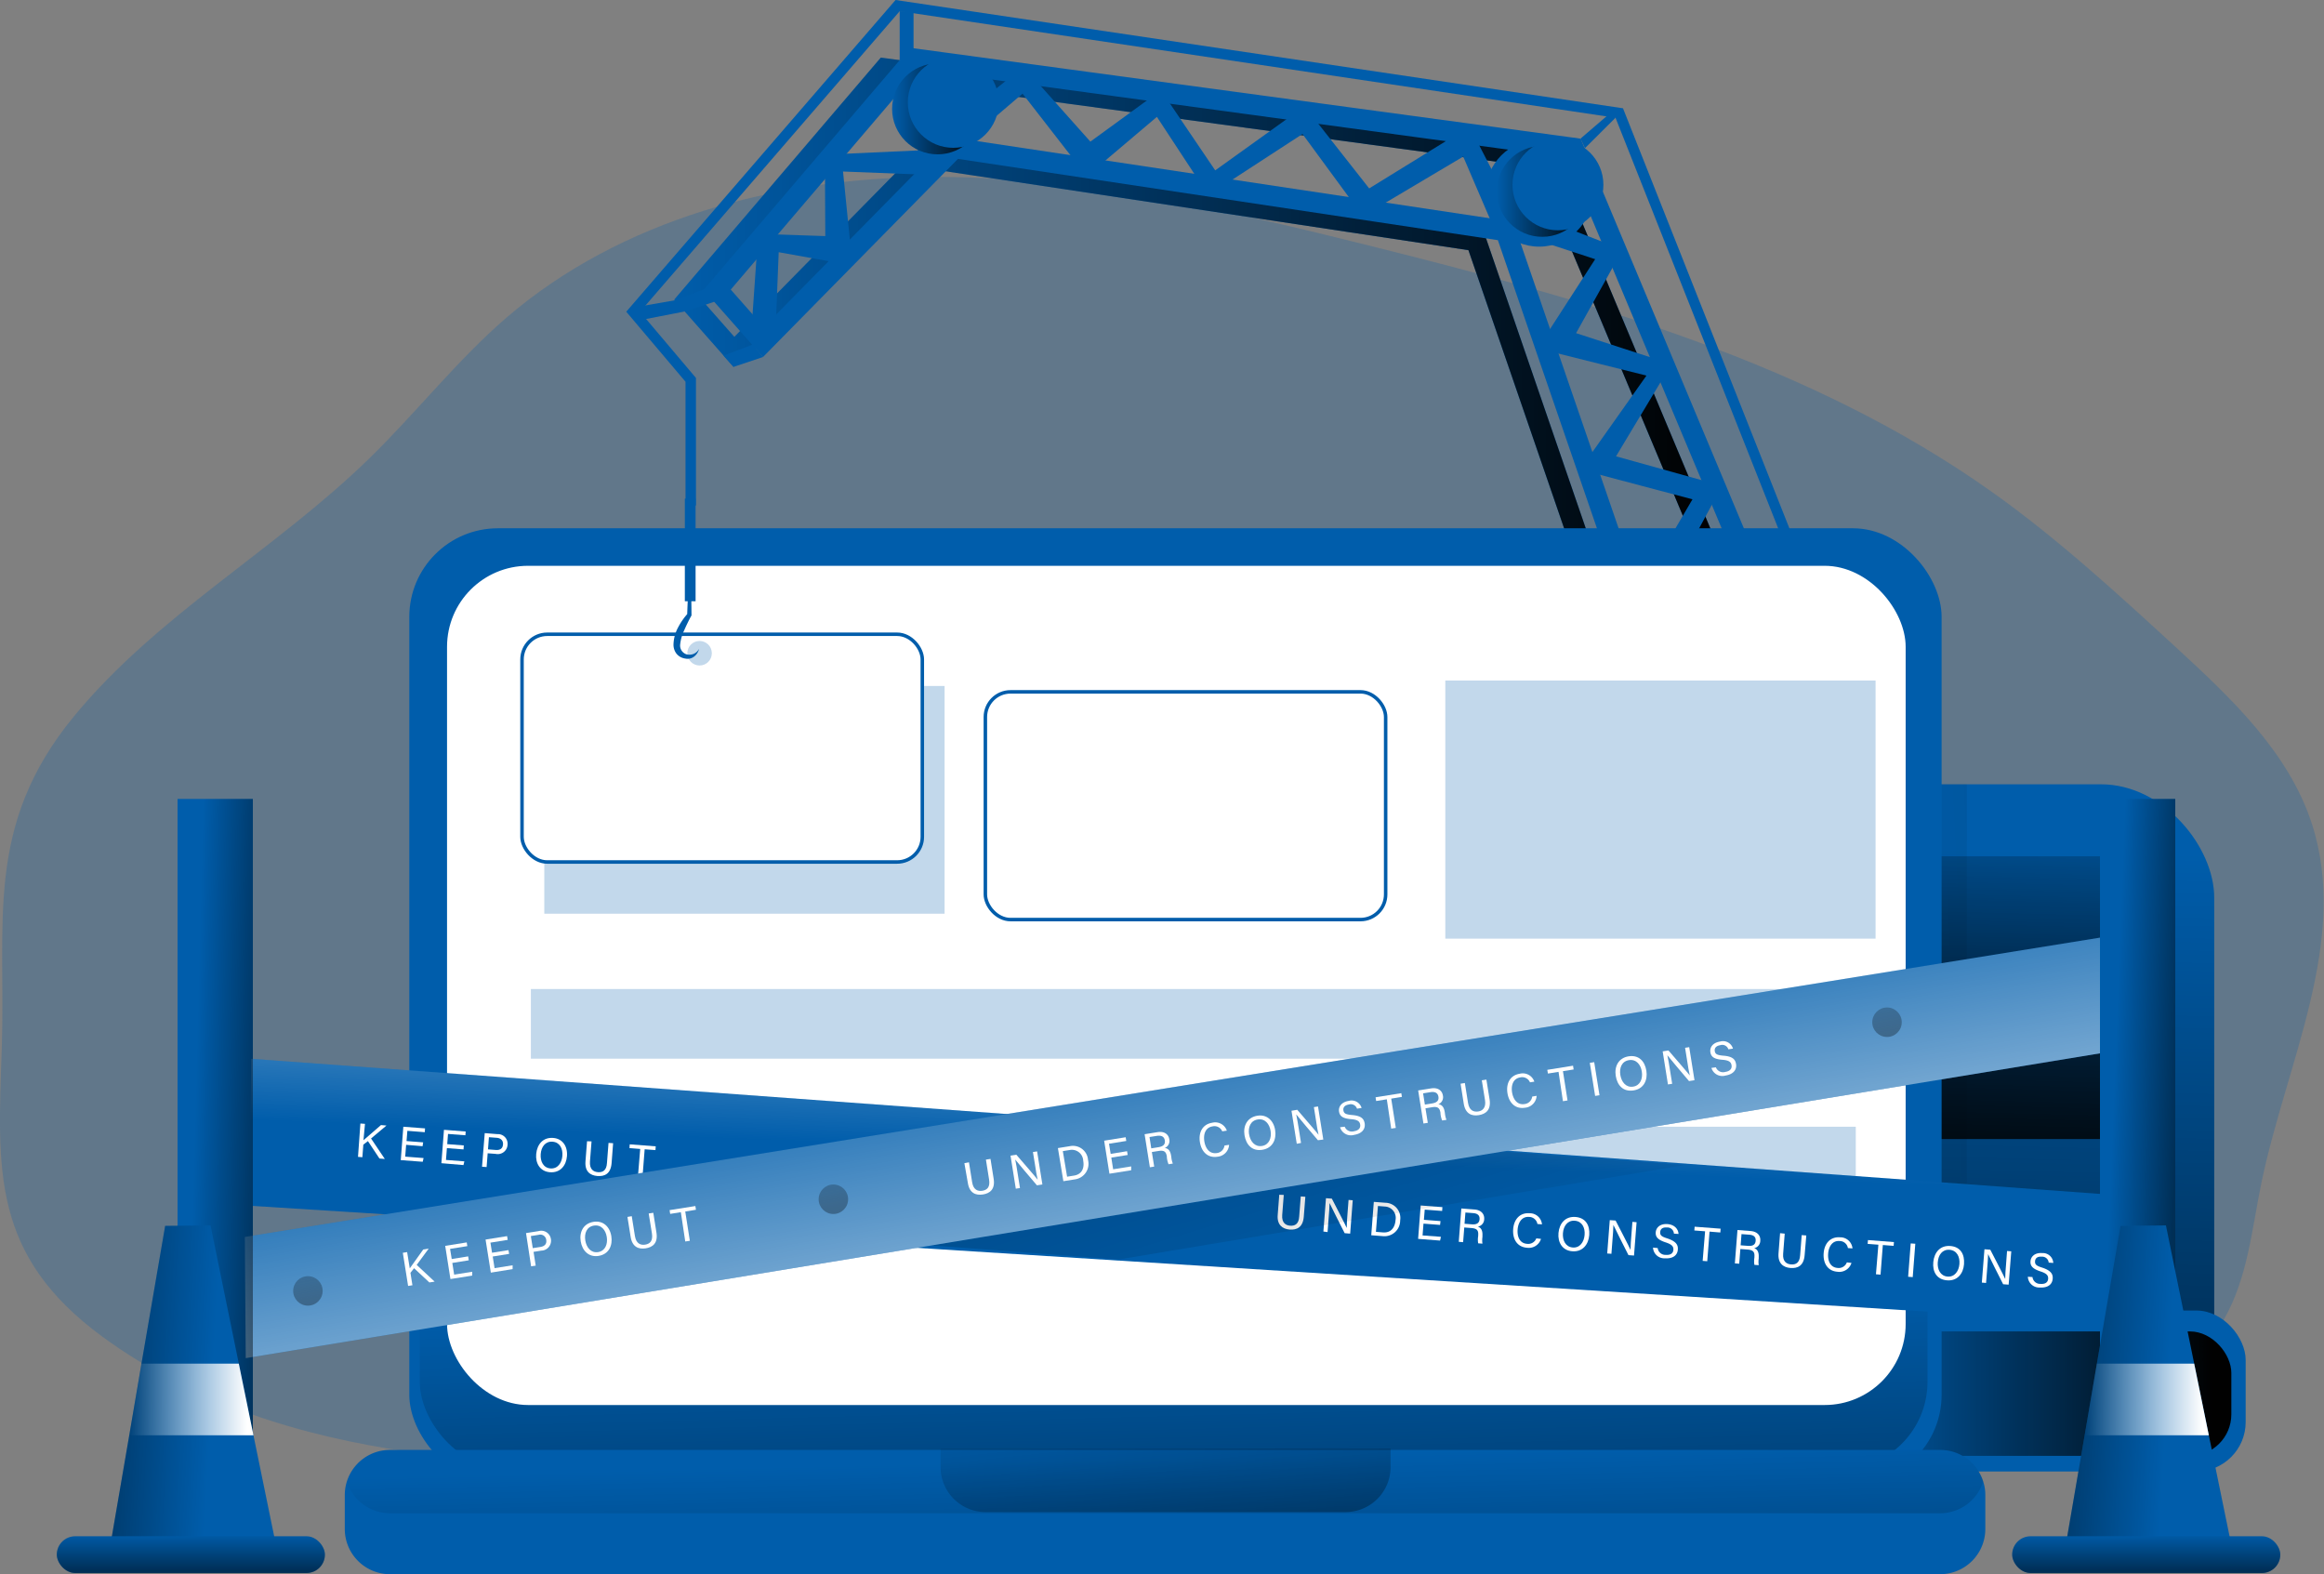 <svg xmlns:xlink="http://www.w3.org/1999/xlink" id="Layer_1" data-name="Layer 1" xmlns="http://www.w3.org/2000/svg"
     viewBox="0 0 506.14 342.8">
  <rect x="0" y="0" width="506.14" height="342.8" fill="#808080" stroke="none"/>
  <defs>
    <linearGradient id="linear-gradient" x1="429.84" y1="184.88" x2="423.85" y2="423.47" gradientUnits="userSpaceOnUse">
      <stop offset="0" stop-color="#010101" stop-opacity="0"/>
      <stop offset="0.95" stop-color="#010101"/>
    </linearGradient>
    <linearGradient id="linear-gradient-2" x1="393.23" y1="228.16" x2="574.1" y2="218.76"
                    xlink:href="#linear-gradient"/>
    <linearGradient id="linear-gradient-3" x1="401.85" y1="303.48" x2="485.96" y2="303.48"
                    xlink:href="#linear-gradient"/>
    <linearGradient id="linear-gradient-4" x1="438.45" y1="167.14" x2="435.9" y2="268.9" xlink:href="#linear-gradient"/>
    <linearGradient id="linear-gradient-5" x1="150.8" y1="118.37" x2="387.25" y2="118.37"
                    xlink:href="#linear-gradient"/>
    <linearGradient id="linear-gradient-6" x1="257.28" y1="281.92" x2="261.25" y2="437.49"
                    xlink:href="#linear-gradient"/>
    <linearGradient id="linear-gradient-7" x1="257.59" y1="359.34" x2="260.16" y2="473.07"
                    xlink:href="#linear-gradient"/>
    <linearGradient id="linear-gradient-8" x1="252.33" y1="303.26" x2="263.45" y2="408.87"
                    xlink:href="#linear-gradient"/>
    <linearGradient id="linear-gradient-9" x1="259.21" y1="251.82" x2="262.63" y2="163.74"
                    gradientUnits="userSpaceOnUse">
      <stop offset="0" stop-color="#fff" stop-opacity="0"/>
      <stop offset="0.95" stop-color="#fff"/>
    </linearGradient>
    <linearGradient id="linear-gradient-10" x1="270.73" y1="297.71" x2="178.37" y2="-6.72"
                    xlink:href="#linear-gradient"/>
    <linearGradient id="linear-gradient-11" x1="248.65" y1="210.45" x2="270.31" y2="335.87"
                    xlink:href="#linear-gradient-9"/>
    <linearGradient id="linear-gradient-12" x1="42.12" y1="256.5" x2="75.47" y2="257.35" xlink:href="#linear-gradient"/>
    <linearGradient id="linear-gradient-13" x1="459.65" y1="256.39" x2="489.3" y2="257.53"
                    xlink:href="#linear-gradient"/>
    <linearGradient id="linear-gradient-14" x1="472.12" y1="301.92" x2="409.69" y2="298.5"
                    xlink:href="#linear-gradient"/>
    <linearGradient id="linear-gradient-15" x1="467.43" y1="333.84" x2="467.43" y2="351.23"
                    xlink:href="#linear-gradient"/>
    <linearGradient id="linear-gradient-16" x1="454.01" y1="304.75" x2="481.07" y2="304.75"
                    xlink:href="#linear-gradient-9"/>
    <linearGradient id="linear-gradient-17" x1="46.26" y1="301.92" x2="-16.17" y2="298.5"
                    xlink:href="#linear-gradient"/>
    <linearGradient id="linear-gradient-18" x1="41.57" y1="333.84" x2="41.57" y2="351.23"
                    xlink:href="#linear-gradient"/>
    <linearGradient id="linear-gradient-19" x1="28.15" y1="304.75" x2="55.2" y2="304.75"
                    xlink:href="#linear-gradient-9"/>
    <linearGradient id="linear-gradient-20" x1="194.29" y1="23.71" x2="214.09" y2="23.71"
                    xlink:href="#linear-gradient"/>
    <linearGradient id="linear-gradient-21" x1="325.98" y1="41.67" x2="345.78" y2="41.67"
                    xlink:href="#linear-gradient"/>
    <linearGradient id="linear-gradient-22" x1="177.77" y1="240.27" x2="192.31" y2="321.51"
                    xlink:href="#linear-gradient"/>
    <linearGradient id="linear-gradient-23" x1="407.23" y1="201.72" x2="421.77" y2="282.96"
                    xlink:href="#linear-gradient"/>
    <linearGradient id="linear-gradient-24" x1="63.32" y1="260.22" x2="77.86" y2="341.46"
                    xlink:href="#linear-gradient"/>
  </defs>
  <path
    d="M20.06,197.71c18.08-22,43.87-36.24,64.28-56.13,10.28-10,19.16-21.43,30-30.77,24.91-21.38,58.68-30.24,91.5-30.57s65.18,7.15,97,15.11c47.27,11.82,95.36,25.31,135.07,53.56,14.2,10.1,27.07,21.92,39.9,33.7,12.08,11.1,24.64,22.93,29.68,38.54,8.2,25.38-5.59,52-11,78.08-2.08,10.08-3,20.69-8.09,29.64-12,21.05-40.48,24.14-64.68,24.78l-255.45,6.73c-49.1,1.3-102.23,1.41-141.92-27.54C2,315,3.47,296.45,4.35,270.24,5.29,242.38.45,221.58,20.06,197.71Z"
    transform="translate(-3.97 -41.7)" fill="#005dab" opacity="0.24" style="isolation:isolate"/>
  <rect x="374.48" y="170.79" width="107.75" height="146.23" rx="24.67" fill="#005dab"/>
  <rect x="374.48" y="170.79" width="107.75" height="146.23" rx="24.67" fill="url(#linear-gradient)"/>
  <rect x="410.4" y="170.79" width="17.96" height="112.02" opacity="0.28" fill="url(#linear-gradient-2)"/>
  <rect x="396.72" y="285.38" width="92.36" height="35.06" rx="10.77" fill="#005dab"/>
  <rect x="401.85" y="289.93" width="84.11" height="27.1" rx="9.04" fill="url(#linear-gradient-3)"/>
  <rect x="408.69" y="186.47" width="57.01" height="61.57" fill="url(#linear-gradient-4)"/>
  <path
    d="M387.25,182.49l-34.59-2.36L323.78,96.18,206.19,78.44l-42.47,43.15L150.8,106.94l45-52.7L341.76,74Zm-31.34-6.6,24.44,1.66L338.64,78.1,197.58,59,156.7,106.9l7.2,8.15,40.7-41.36L327.12,92.17Z"
    transform="translate(-3.97 -41.7)" fill="#005dab"/>
  <path
    d="M387.25,182.49l-34.59-2.36L323.78,96.18,206.19,78.44l-42.47,43.15L150.8,106.94l45-52.7L341.76,74Zm-31.34-6.6,24.44,1.66L338.64,78.1,197.58,59,156.7,106.9l7.2,8.15,40.7-41.36L327.12,92.17Z"
    transform="translate(-3.97 -41.7)" fill="url(#linear-gradient-5)"/>
  <polygon
    points="389.39 120.41 351.84 25.64 195.94 2.44 139.39 67.9 151.57 82.3 151.57 110.08 149.3 110.08 149.3 83.13 136.39 67.88 195.04 0 353.47 23.58 391.5 119.57 389.39 120.41"
    fill="#005dab"/>
  <path
    d="M393.66,180.36,359.07,178,330.19,94,212.6,76.3l-42.46,43.15-12.93-14.64,45-52.7,146,19.78Zm-31.33-6.61,24.43,1.67L345.06,76,204,56.85l-40.88,47.91,7.2,8.16L211,71.56,333.53,90Z"
    transform="translate(-3.97 -41.7)" fill="#005dab"/>
  <polygon
    points="359 135.5 354.47 132.85 368.6 108.73 344.12 102.24 358.58 81.79 334.86 75.86 347.41 56.44 325.12 49.13 318.67 34.1 296.81 47.08 283.67 29.18 263.17 42.52 251.96 25.45 236.69 38.38 222.7 20.39 202.01 38.07 183.6 37.35 185.65 57.8 169.59 54.92 168.92 71.91 163.67 71.7 165.12 50.93 179.74 51.41 179.65 33.68 200.16 32.75 222.91 14.52 237.47 30.84 252.84 19.65 264.66 37.1 284.12 23.14 298.19 41.03 320.04 27.56 329 44.89 353.39 54.35 343.25 72.55 364.01 79.29 351.95 99.37 375.05 105.8 359 135.5"
    fill="#005dab"/>
  <rect x="89.14" y="115.04" width="333.72" height="207.98" rx="19.29" fill="#005dab"/>
  <rect x="91.42" y="112.76" width="328.37" height="207.22" rx="19.1" fill="url(#linear-gradient-6)"/>
  <rect x="97.36" y="123.21" width="317.67" height="182.75" rx="17.64" fill="#fff"/>
  <rect x="118.54" y="149.38" width="87.18" height="49.59" fill="#005dab" opacity="0.24" style="isolation:isolate"/>
  <path
    d="M436.35,367.28v7.35a9.85,9.85,0,0,1-9.87,9.87H88.93a9.85,9.85,0,0,1-9.87-9.87v-7.35a9.67,9.67,0,0,1,.45-2.95v0a9.83,9.83,0,0,1,9.42-6.89H426.48a9.81,9.81,0,0,1,9.41,6.89v0A9.38,9.38,0,0,1,436.35,367.28Z"
    transform="translate(-3.97 -41.7)" fill="#005dab"/>
  <path
    d="M435.89,364.3v0a9.85,9.85,0,0,1-9.41,6.93H88.93a9.86,9.86,0,0,1-9.42-6.93v0a9.83,9.83,0,0,1,9.42-6.89H426.48A9.81,9.81,0,0,1,435.89,364.3Z"
    transform="translate(-3.97 -41.7)" fill="url(#linear-gradient-7)"/>
  <path
    d="M204.85,315.47h98a0,0,0,0,1,0,0v4a9.8,9.8,0,0,1-9.8,9.8H214.65a9.8,9.8,0,0,1-9.8-9.8v-4A0,0,0,0,1,204.85,315.47Z"
    fill="url(#linear-gradient-8)"/>
  <rect x="38.67" y="173.98" width="16.4" height="165.27" fill="#005dab"/>
  <rect x="113.69" y="138.12" width="87.18" height="49.59" rx="5.48" fill="#fff" stroke="#005dab" stroke-miterlimit="10"
        stroke-width="0.76"/>
  <rect x="214.6" y="150.66" width="87.18" height="49.59" rx="5.48" fill="#fff" stroke="#005dab" stroke-miterlimit="10"
        stroke-width="0.76"/>
  <rect x="314.77" y="148.19" width="93.71" height="56.21" fill="#005dab" opacity="0.24" style="isolation:isolate"/>
  <rect x="115.62" y="215.37" width="288.55" height="15.17" fill="#005dab" opacity="0.24" style="isolation:isolate"/>
  <rect x="115.62" y="245.36" width="288.55" height="15.17" fill="#005dab" opacity="0.24" style="isolation:isolate"/>
  <polygon points="54.72 230.57 463.1 260.41 463.1 288.36 54.32 262.56 54.72 230.57" fill="#005dab"/>
  <polygon points="54.72 230.57 463.1 260.41 463.1 288.36 54.32 262.56 54.72 230.57" fill="url(#linear-gradient-9)"/>
  <path
    d="M82.46,286.36l1,.07L83.13,290c.59-.52,2.58-2.21,3.81-3.3l1.2.1-3.36,2.82,3,4.46-1.17-.1-2.51-3.79-1,.77-.21,2.74-.95-.08Z"
    transform="translate(-3.97 -41.7)" fill="#fff"/>
  <path d="M96,291.3,92.42,291l-.2,2.57,4,.31-.19.81-4.78-.36.56-7.27,4.73.36-.06.83-3.79-.3-.18,2.23,3.62.28Z"
        transform="translate(-3.97 -41.7)" fill="#fff"/>
  <path d="M104.92,292l-3.62-.28-.2,2.57,4,.31-.19.81L100.1,295l.56-7.27,4.73.37-.06.82-3.79-.29-.17,2.22,3.61.28Z"
        transform="translate(-3.97 -41.7)" fill="#fff"/>
  <path
    d="M109.54,288.45l2.76.22a2.1,2.1,0,0,1,2.21,2.3,2.14,2.14,0,0,1-2.6,2l-1.73-.13-.23,3-1-.07Zm.71,3.54,1.68.13c1,.08,1.53-.36,1.59-1.21s-.5-1.37-1.36-1.44l-1.71-.13Z"
    transform="translate(-3.97 -41.7)" fill="#fff"/>
  <path
    d="M127.45,293.45c-.15,2-1.41,3.69-3.7,3.52-2.14-.17-3.2-1.91-3-4s1.5-3.65,3.71-3.47C126.46,289.65,127.62,291.29,127.45,293.45Zm-5.72-.43c-.12,1.56.56,3,2.13,3.12s2.47-1.2,2.59-2.75-.54-2.95-2.14-3.07S121.85,291.47,121.73,293Z"
    transform="translate(-3.97 -41.7)" fill="#fff"/>
  <path
    d="M132.8,290.25l-.34,4.37c-.13,1.72.78,2.26,1.7,2.33,1.09.09,1.9-.36,2-2l.34-4.37,1,.07-.33,4.33c-.19,2.36-1.54,2.93-3.09,2.81s-2.77-.95-2.6-3.18l.34-4.39Z"
    transform="translate(-3.97 -41.7)" fill="#fff"/>
  <path d="M143.4,291.9l-2.34-.19.06-.82,5.66.44-.06.82-2.35-.18-.5,6.44-1-.07Z" transform="translate(-3.97 -41.7)"
        fill="#fff"/>
  <path
    d="M283.56,301.91l-.34,4.37c-.13,1.71.77,2.25,1.7,2.33,1.09.08,1.9-.36,2-2l.34-4.37,1,.07-.34,4.32c-.18,2.36-1.54,2.94-3.08,2.82s-2.78-1-2.6-3.18l.34-4.4Z"
    transform="translate(-3.97 -41.7)" fill="#fff"/>
  <path
    d="M292.19,309.88l.56-7.26,1.28.1c.91,1.78,2.9,5.57,3.24,6.38h0c0-.93.09-2.08.18-3.26l.22-2.84.91.07-.56,7.27-1.2-.1c-.84-1.65-2.9-5.72-3.29-6.56h0c0,.83-.1,2.06-.21,3.38L293.1,310Z"
    transform="translate(-3.97 -41.7)" fill="#fff"/>
  <path
    d="M303.17,303.42l2.59.2a3.31,3.31,0,0,1,3.15,3.83,3.42,3.42,0,0,1-3.74,3.44l-2.56-.2Zm.46,6.53,1.53.12c1.71.13,2.61-1,2.74-2.68a2.47,2.47,0,0,0-2.31-2.95l-1.52-.12Z"
    transform="translate(-3.97 -41.7)" fill="#fff"/>
  <path d="M317.6,308.44l-3.61-.28-.2,2.57,4,.3-.19.82-4.78-.37.56-7.27,4.73.36-.06.83-3.79-.29-.18,2.22,3.62.28Z"
        transform="translate(-3.97 -41.7)" fill="#fff"/>
  <path
    d="M322.87,309l-.25,3.2-.95-.08.56-7.26,2.84.22c1.5.11,2.22,1,2.14,2.12a1.66,1.66,0,0,1-1.38,1.61c.59.2,1.06.69,1,1.94l0,.32a5,5,0,0,0,0,1.45l-.93-.07a4.72,4.72,0,0,1,0-1.58v-.15c.08-1-.18-1.5-1.48-1.6Zm.06-.81,1.58.12c1.11.09,1.63-.3,1.69-1.11s-.41-1.25-1.39-1.33l-1.69-.13Z"
    transform="translate(-3.97 -41.7)" fill="#fff"/>
  <path
    d="M339.58,311.48a2.77,2.77,0,0,1-3.06,1.93c-2.17-.17-3.14-1.91-3-4s1.38-3.68,3.59-3.51a2.67,2.67,0,0,1,2.69,2.42l-1-.08a1.85,1.85,0,0,0-1.83-1.54c-1.61-.12-2.37,1.29-2.48,2.75s.39,3,2.07,3.11a1.88,1.88,0,0,0,2-1.19Z"
    transform="translate(-3.97 -41.7)" fill="#fff"/>
  <path
    d="M350.09,310.66c-.16,2-1.41,3.7-3.7,3.52-2.14-.16-3.2-1.91-3-4s1.5-3.64,3.7-3.47S350.25,308.5,350.09,310.66Zm-5.73-.43c-.12,1.57.57,3,2.13,3.13s2.47-1.21,2.59-2.76-.54-2.94-2.13-3.07S344.48,308.69,344.36,310.23Z"
    transform="translate(-3.97 -41.7)" fill="#fff"/>
  <path
    d="M354,314.66l.56-7.26,1.27.09c.92,1.79,2.9,5.57,3.25,6.39h0c0-.94.1-2.09.19-3.27l.22-2.83.91.07-.56,7.26-1.21-.09c-.84-1.65-2.89-5.72-3.28-6.57h0c0,.83-.11,2.06-.21,3.38l-.22,2.9Z"
    transform="translate(-3.97 -41.7)" fill="#fff"/>
  <path
    d="M365,313.48a1.66,1.66,0,0,0,1.74,1.48c1.13.09,1.62-.4,1.67-1.09s-.26-1.17-1.69-1.63c-1.68-.55-2.23-1.18-2.15-2.2s.95-1.9,2.56-1.78,2.37,1.19,2.4,2.15l-1-.07A1.42,1.42,0,0,0,367,309c-.89-.07-1.41.29-1.46,1s.33,1,1.58,1.39c2,.67,2.34,1.5,2.26,2.44-.09,1.17-1,2-2.8,1.88a2.45,2.45,0,0,1-2.6-2.33Z"
    transform="translate(-3.97 -41.7)" fill="#fff"/>
  <path d="M375.32,309.83l-2.34-.18.06-.82,5.66.43-.06.83-2.35-.19-.5,6.45-1-.08Z" transform="translate(-3.97 -41.7)"
        fill="#fff"/>
  <path
    d="M383,313.69l-.25,3.2-.95-.07.57-7.27,2.84.22c1.49.11,2.22,1,2.13,2.12A1.65,1.65,0,0,1,386,313.5c.58.2,1.06.69,1,1.95l0,.31a5,5,0,0,0,0,1.45l-.94-.07a4.79,4.79,0,0,1,0-1.58v-.14c.08-1-.18-1.51-1.49-1.61Zm.06-.81,1.58.12c1.12.09,1.63-.29,1.69-1.11s-.41-1.25-1.39-1.32l-1.69-.13Z"
    transform="translate(-3.97 -41.7)" fill="#fff"/>
  <path
    d="M392.66,310.34l-.34,4.38c-.14,1.71.77,2.25,1.7,2.32,1.08.09,1.89-.35,2-2l.34-4.38,1,.08L397,315c-.18,2.36-1.54,2.94-3.09,2.82s-2.77-1-2.6-3.19l.34-4.39Z"
    transform="translate(-3.97 -41.7)" fill="#fff"/>
  <path
    d="M407.2,316.71a2.77,2.77,0,0,1-3.06,1.93c-2.17-.17-3.14-1.91-3-4s1.39-3.67,3.59-3.5a2.66,2.66,0,0,1,2.69,2.42l-1-.08a1.82,1.82,0,0,0-1.82-1.53c-1.61-.13-2.37,1.28-2.48,2.74s.39,3,2.07,3.12a1.87,1.87,0,0,0,2-1.21Z"
    transform="translate(-3.97 -41.7)" fill="#fff"/>
  <path d="M413.06,312.75l-2.34-.18.07-.83,5.66.44-.07.82-2.35-.18-.5,6.45-1-.08Z" transform="translate(-3.97 -41.7)"
        fill="#fff"/>
  <path d="M421.1,312.54l-.56,7.27-1-.08.56-7.26Z" transform="translate(-3.97 -41.7)" fill="#fff"/>
  <path
    d="M431.71,317c-.15,2-1.41,3.69-3.69,3.51s-3.21-1.9-3-4,1.51-3.65,3.71-3.48S431.88,314.81,431.71,317Zm-5.72-.44c-.12,1.57.57,3,2.13,3.13s2.47-1.21,2.59-2.75-.54-2.95-2.14-3.08S426.11,315,426,316.54Z"
    transform="translate(-3.97 -41.7)" fill="#fff"/>
  <path
    d="M435.59,321l.57-7.26,1.27.1c.91,1.78,2.9,5.57,3.25,6.38h0c0-.94.09-2.08.19-3.26l.21-2.84.92.07-.57,7.26-1.2-.09c-.84-1.65-2.9-5.72-3.28-6.56h0c0,.83-.11,2.06-.21,3.38l-.23,2.9Z"
    transform="translate(-3.97 -41.7)" fill="#fff"/>
  <path
    d="M446.62,319.79a1.67,1.67,0,0,0,1.74,1.49c1.13.09,1.62-.41,1.67-1.1s-.27-1.17-1.69-1.62c-1.68-.56-2.23-1.19-2.15-2.21s.94-1.9,2.56-1.78a2.27,2.27,0,0,1,2.4,2.15l-1-.07a1.41,1.41,0,0,0-1.51-1.29c-.89-.07-1.41.28-1.46,1s.33,1,1.58,1.39c2,.66,2.34,1.49,2.26,2.43-.09,1.17-1,2-2.8,1.89a2.47,2.47,0,0,1-2.61-2.34Z"
    transform="translate(-3.97 -41.7)" fill="#fff"/>
  <polygon points="242.79 244.33 366.79 253.74 243.65 274.26 152.15 267.42 242.79 244.33"
           fill="url(#linear-gradient-10)"/>
  <polygon points="53.32 269.36 457.43 204.17 459.83 228.97 53.52 295.75 53.32 269.36" fill="#005dab"/>
  <polygon points="53.32 269.36 457.43 204.17 459.83 228.97 53.52 295.75 53.32 269.36" fill="url(#linear-gradient-11)"/>
  <rect x="457.35" y="173.98" width="16.4" height="165.27" fill="#005dab"/>
  <rect x="38.67" y="173.98" width="16.4" height="165.27" fill="url(#linear-gradient-12)"/>
  <rect x="457.35" y="173.98" width="16.4" height="165.27" fill="url(#linear-gradient-13)"/>
  <polygon
    points="485.82 335.75 450.02 335.75 454.01 312.55 456.67 296.95 461.83 266.95 471.71 266.85 477.87 296.95 481.06 312.55 485.82 335.75"
    fill="#005dab"/>
  <polygon
    points="485.82 335.75 450.02 335.75 454.01 312.55 456.67 296.95 461.83 266.95 471.71 266.85 477.87 296.95 481.06 312.55 485.82 335.75"
    fill="url(#linear-gradient-14)"/>
  <rect x="438.23" y="334.54" width="58.39" height="8" rx="4" fill="#005dab"/>
  <rect x="438.23" y="334.54" width="58.39" height="8" rx="4" fill="url(#linear-gradient-15)"/>
  <polygon points="481.06 312.55 454.01 312.55 456.67 296.95 477.87 296.95 481.06 312.55"
           fill="url(#linear-gradient-16)"/>
  <polygon
    points="59.96 335.75 24.16 335.75 28.15 312.55 30.81 296.95 35.97 266.95 45.85 266.85 52.01 296.95 55.2 312.55 59.96 335.75"
    fill="#005dab"/>
  <polygon
    points="59.96 335.75 24.16 335.75 28.15 312.55 30.81 296.95 35.97 266.95 45.85 266.85 52.01 296.95 55.2 312.55 59.96 335.75"
    fill="url(#linear-gradient-17)"/>
  <rect x="12.37" y="334.54" width="58.39" height="8" rx="4" fill="#005dab"/>
  <rect x="12.37" y="334.54" width="58.39" height="8" rx="4" fill="url(#linear-gradient-18)"/>
  <polygon points="55.2 312.55 28.15 312.55 30.81 296.95 52.01 296.95 55.2 312.55" fill="url(#linear-gradient-19)"/>
  <circle cx="204.19" cy="23.71" r="9.9" fill="#005dab"/>
  <circle cx="335.21" cy="42.06" r="11.65" fill="#005dab"/>
  <circle cx="204.19" cy="23.71" r="9.9" fill="url(#linear-gradient-20)"/>
  <circle cx="207.61" cy="22.29" r="9.9" fill="#005dab"/>
  <circle cx="335.88" cy="41.67" r="9.9" fill="url(#linear-gradient-21)"/>
  <circle cx="339.3" cy="40.25" r="9.9" fill="#005dab"/>
  <polygon points="159.76 79.89 166.17 77.75 163.97 75.02 157.56 77.44 159.76 79.89" fill="#005dab"/>
  <polygon points="149.35 67.78 155.77 65.64 153.57 62.9 147.16 65.32 149.35 67.78" fill="#005dab"/>
  <rect x="149.15" y="108.58" width="2.34" height="22.35" fill="#005dab"/>
  <rect x="195.94" y="2.44" width="3.02" height="10.58" fill="#005dab"/>
  <polygon points="149.01 65.04 149.35 67.78 139.05 69.79 139.05 66.77 149.01 65.04" fill="#005dab"/>
  <polygon points="344.21 30.19 350.64 24.67 351.84 25.64 345.19 32.26 344.21 30.19" fill="#005dab"/>
  <path
    d="M156.22,183a3,3,0,0,1-1,1.61,2.32,2.32,0,0,1-2,.5,3,3,0,0,1-1.87-1,3.19,3.19,0,0,1-.7-2.08,8.32,8.32,0,0,1,1-3.7,15.1,15.1,0,0,1,2.07-3l-.09.27c.15-4.37.38-8.74.65-13.11.15,4.38.26,8.75.29,13.12v.11l-.09.16c-.55,1-1.06,2.07-1.51,3.1a9.36,9.36,0,0,0-.87,3.1,2,2,0,0,0,1.37,2.1A2.36,2.36,0,0,0,156.22,183Z"
    transform="translate(-3.97 -41.7)" fill="#005dab"/>
  <circle cx="152.36" cy="142.25" r="2.67" fill="#005dab" opacity="0.24" style="isolation:isolate"/>
  <path
    d="M91.7,314.51l.94-.15.57,3.54c.45-.65,2-2.75,2.93-4.1l1.19-.19-2.61,3.54,3.91,3.64-1.15.18-3.33-3.1-.79,1,.43,2.71-.94.15Z"
    transform="translate(-3.97 -41.7)" fill="#fff"/>
  <path d="M106.06,316.15l-3.58.57.4,2.55,3.93-.63v.84l-4.74.75L100.93,313l4.69-.75.13.81-3.76.6.36,2.21,3.58-.58Z"
        transform="translate(-3.97 -41.7)" fill="#fff"/>
  <path d="M114.85,314.75l-3.57.57.4,2.54,3.93-.63v.84l-4.74.76-1.15-7.2,4.69-.75.13.82-3.76.6.35,2.2,3.58-.57Z"
        transform="translate(-3.97 -41.7)" fill="#fff"/>
  <path
    d="M118.53,310.22l2.73-.43a2.12,2.12,0,0,1,2.69,1.72,2.16,2.16,0,0,1-2.08,2.53l-1.7.27.47,3-1,.15ZM120,313.5l1.66-.26c1-.16,1.41-.72,1.27-1.55a1.3,1.3,0,0,0-1.66-1.09l-1.69.27Z"
    transform="translate(-3.97 -41.7)" fill="#fff"/>
  <path
    d="M137.11,310.9c.32,2-.51,3.92-2.78,4.29-2.11.34-3.56-1.11-3.89-3.18s.61-3.9,2.8-4.24C135.26,307.44,136.77,308.76,137.11,310.9Zm-5.67.92c.25,1.55,1.25,2.79,2.8,2.54s2.12-1.75,1.88-3.28-1.21-2.74-2.8-2.49S131.2,310.29,131.44,311.82Z"
    transform="translate(-3.97 -41.7)" fill="#fff"/>
  <path
    d="M141.56,306.54l.69,4.33c.28,1.7,1.28,2,2.2,1.87,1.08-.17,1.76-.79,1.5-2.46l-.7-4.33,1-.15.68,4.28c.38,2.34-.81,3.22-2.34,3.46s-2.92-.28-3.27-2.49l-.7-4.35Z"
    transform="translate(-3.97 -41.7)" fill="#fff"/>
  <path d="M152.25,305.67l-2.32.37-.13-.82,5.61-.89.13.81-2.33.38,1,6.38-1,.15Z" transform="translate(-3.97 -41.7)"
        fill="#fff"/>
  <path
    d="M215,294.81l.69,4.33c.27,1.7,1.27,2,2.19,1.87,1.08-.17,1.77-.79,1.5-2.46l-.69-4.33,1-.15.68,4.28c.38,2.34-.81,3.22-2.34,3.46s-2.92-.28-3.27-2.49L214,295Z"
    transform="translate(-3.97 -41.7)" fill="#fff"/>
  <path
    d="M225.2,300.55l-1.15-7.2,1.26-.2c1.31,1.52,4.13,4.74,4.65,5.45h0c-.22-.91-.39-2.05-.57-3.22l-.46-2.81.91-.14,1.15,7.2-1.19.19c-1.2-1.41-4.16-4.89-4.73-5.62h0c.18.81.38,2,.58,3.34l.46,2.87Z"
    transform="translate(-3.97 -41.7)" fill="#fff"/>
  <path
    d="M234.37,291.71l2.56-.41a3.3,3.3,0,0,1,4,3,3.42,3.42,0,0,1-2.84,4.22l-2.53.4Zm2,6.23,1.51-.24c1.7-.27,2.3-1.61,2-3.24a2.47,2.47,0,0,0-2.93-2.33l-1.51.24Z"
    transform="translate(-3.97 -41.7)" fill="#fff"/>
  <path d="M249.57,293.21l-3.57.57.4,2.55,3.93-.63v.84l-4.74.75-1.15-7.19,4.69-.75.13.81-3.76.6.36,2.21,3.57-.58Z"
        transform="translate(-3.97 -41.7)" fill="#fff"/>
  <path
    d="M254.83,292.57l.51,3.17-.94.15-1.15-7.2,2.81-.45c1.48-.24,2.39.44,2.57,1.56a1.66,1.66,0,0,1-1,1.89c.62.06,1.2.43,1.39,1.67l.05.31a5,5,0,0,0,.33,1.41l-.93.15a5,5,0,0,1-.37-1.53l0-.15c-.17-1-.53-1.42-1.82-1.21Zm-.13-.8,1.56-.25c1.11-.18,1.52-.67,1.39-1.48s-.69-1.12-1.66-1l-1.67.26Z"
    transform="translate(-3.97 -41.7)" fill="#fff"/>
  <path
    d="M271.65,291a2.77,2.77,0,0,1-2.52,2.59c-2.16.34-3.5-1.12-3.83-3.16s.49-3.89,2.67-4.24a2.67,2.67,0,0,1,3.19,1.72l-1,.15a1.83,1.83,0,0,0-2.13-1.07c-1.59.25-2,1.8-1.77,3.25s1.07,2.81,2.74,2.55a1.88,1.88,0,0,0,1.65-1.64Z"
    transform="translate(-3.97 -41.7)" fill="#fff"/>
  <path
    d="M281.68,287.79c.32,2-.51,3.92-2.77,4.29s-3.56-1.11-3.9-3.18.62-3.89,2.8-4.24C279.83,284.33,281.34,285.65,281.68,287.79Zm-5.67.92c.25,1.55,1.26,2.79,2.81,2.54s2.12-1.75,1.87-3.28-1.21-2.74-2.8-2.49S275.77,287.18,276,288.71Z"
    transform="translate(-3.97 -41.7)" fill="#fff"/>
  <path
    d="M286.39,290.77l-1.15-7.19,1.26-.21c1.3,1.53,4.12,4.74,4.64,5.45h0c-.22-.91-.39-2-.57-3.21l-.45-2.82.9-.14,1.15,7.2L291,290c-1.2-1.41-4.16-4.89-4.73-5.62h0c.18.81.38,2,.59,3.33l.46,2.88Z"
    transform="translate(-3.97 -41.7)" fill="#fff"/>
  <path
    d="M296.83,287.05a1.67,1.67,0,0,0,2,1c1.12-.18,1.48-.78,1.37-1.46s-.53-1.07-2-1.18c-1.76-.15-2.44-.63-2.6-1.64s.48-2.07,2.08-2.33a2.27,2.27,0,0,1,2.83,1.53l-1,.16a1.42,1.42,0,0,0-1.77-.91c-.88.14-1.3.61-1.19,1.29s.55.88,1.86,1c2.13.17,2.62.9,2.77,1.84.18,1.16-.53,2.2-2.29,2.48a2.46,2.46,0,0,1-3.07-1.66Z"
    transform="translate(-3.97 -41.7)" fill="#fff"/>
  <path d="M306,281.09l-2.32.37-.13-.81,5.61-.9.13.81-2.33.38,1,6.38-1,.15Z" transform="translate(-3.97 -41.7)"
        fill="#fff"/>
  <path
    d="M314.42,283.05l.51,3.16-.95.15-1.15-7.2,2.82-.45c1.48-.23,2.39.45,2.57,1.57a1.66,1.66,0,0,1-1,1.89c.62.06,1.19.42,1.39,1.66l.05.31a5.13,5.13,0,0,0,.33,1.42l-.93.14a5,5,0,0,1-.37-1.53l0-.14c-.17-1-.53-1.42-1.82-1.22Zm-.13-.81,1.56-.25c1.11-.18,1.52-.67,1.39-1.47s-.69-1.12-1.66-1l-1.68.27Z"
    transform="translate(-3.97 -41.7)" fill="#fff"/>
  <path
    d="M323,277.54l.69,4.33c.27,1.7,1.27,2,2.2,1.87s1.76-.79,1.5-2.46l-.7-4.33,1-.15.69,4.28c.37,2.34-.82,3.21-2.35,3.46s-2.91-.28-3.27-2.49l-.69-4.36Z"
    transform="translate(-3.97 -41.7)" fill="#fff"/>
  <path
    d="M338.63,280.33a2.76,2.76,0,0,1-2.52,2.59c-2.16.35-3.5-1.11-3.83-3.15s.49-3.9,2.67-4.25a2.66,2.66,0,0,1,3.18,1.72l-.95.15a1.84,1.84,0,0,0-2.13-1.07c-1.59.26-2,1.81-1.77,3.25s1.07,2.82,2.74,2.55a1.88,1.88,0,0,0,1.65-1.63Z"
    transform="translate(-3.97 -41.7)" fill="#fff"/>
  <path d="M343.4,275.11l-2.31.37-.14-.81,5.61-.9.13.82-2.33.37,1,6.38-1,.16Z" transform="translate(-3.97 -41.7)"
        fill="#fff"/>
  <path d="M351.17,273l1.15,7.2-.95.15-1.16-7.2Z" transform="translate(-3.97 -41.7)" fill="#fff"/>
  <path
    d="M362.53,274.87c.31,2-.51,3.92-2.78,4.28s-3.56-1.1-3.89-3.17.61-3.9,2.79-4.25S362.19,272.73,362.53,274.87Zm-5.67.92c.25,1.55,1.25,2.79,2.8,2.54s2.12-1.75,1.88-3.28-1.22-2.74-2.8-2.49S356.61,274.26,356.86,275.79Z"
    transform="translate(-3.97 -41.7)" fill="#fff"/>
  <path
    d="M367.23,277.85l-1.15-7.2,1.26-.2c1.3,1.52,4.12,4.74,4.65,5.45h0c-.22-.91-.39-2-.58-3.22l-.45-2.81.9-.14,1.15,7.2-1.19.19c-1.2-1.41-4.15-4.89-4.72-5.62h0c.19.81.38,2,.59,3.33l.46,2.88Z"
    transform="translate(-3.97 -41.7)" fill="#fff"/>
  <path
    d="M377.67,274.12a1.67,1.67,0,0,0,2.05,1c1.11-.17,1.47-.77,1.36-1.45s-.53-1.08-2-1.19c-1.76-.14-2.45-.62-2.61-1.64s.48-2.07,2.08-2.32a2.26,2.26,0,0,1,2.84,1.53l-1,.15a1.4,1.4,0,0,0-1.76-.9c-.88.14-1.31.61-1.2,1.29s.55.88,1.87,1c2.13.16,2.61.9,2.76,1.83.19,1.16-.52,2.21-2.28,2.49a2.47,2.47,0,0,1-3.08-1.66Z"
    transform="translate(-3.97 -41.7)" fill="#fff"/>
  <circle cx="181.5" cy="261.15" r="3.21" fill="url(#linear-gradient-22)"/>
  <circle cx="410.97" cy="222.6" r="3.21" fill="url(#linear-gradient-23)"/>
  <circle cx="67.06" cy="281.11" r="3.21" fill="url(#linear-gradient-24)"/>
</svg>
